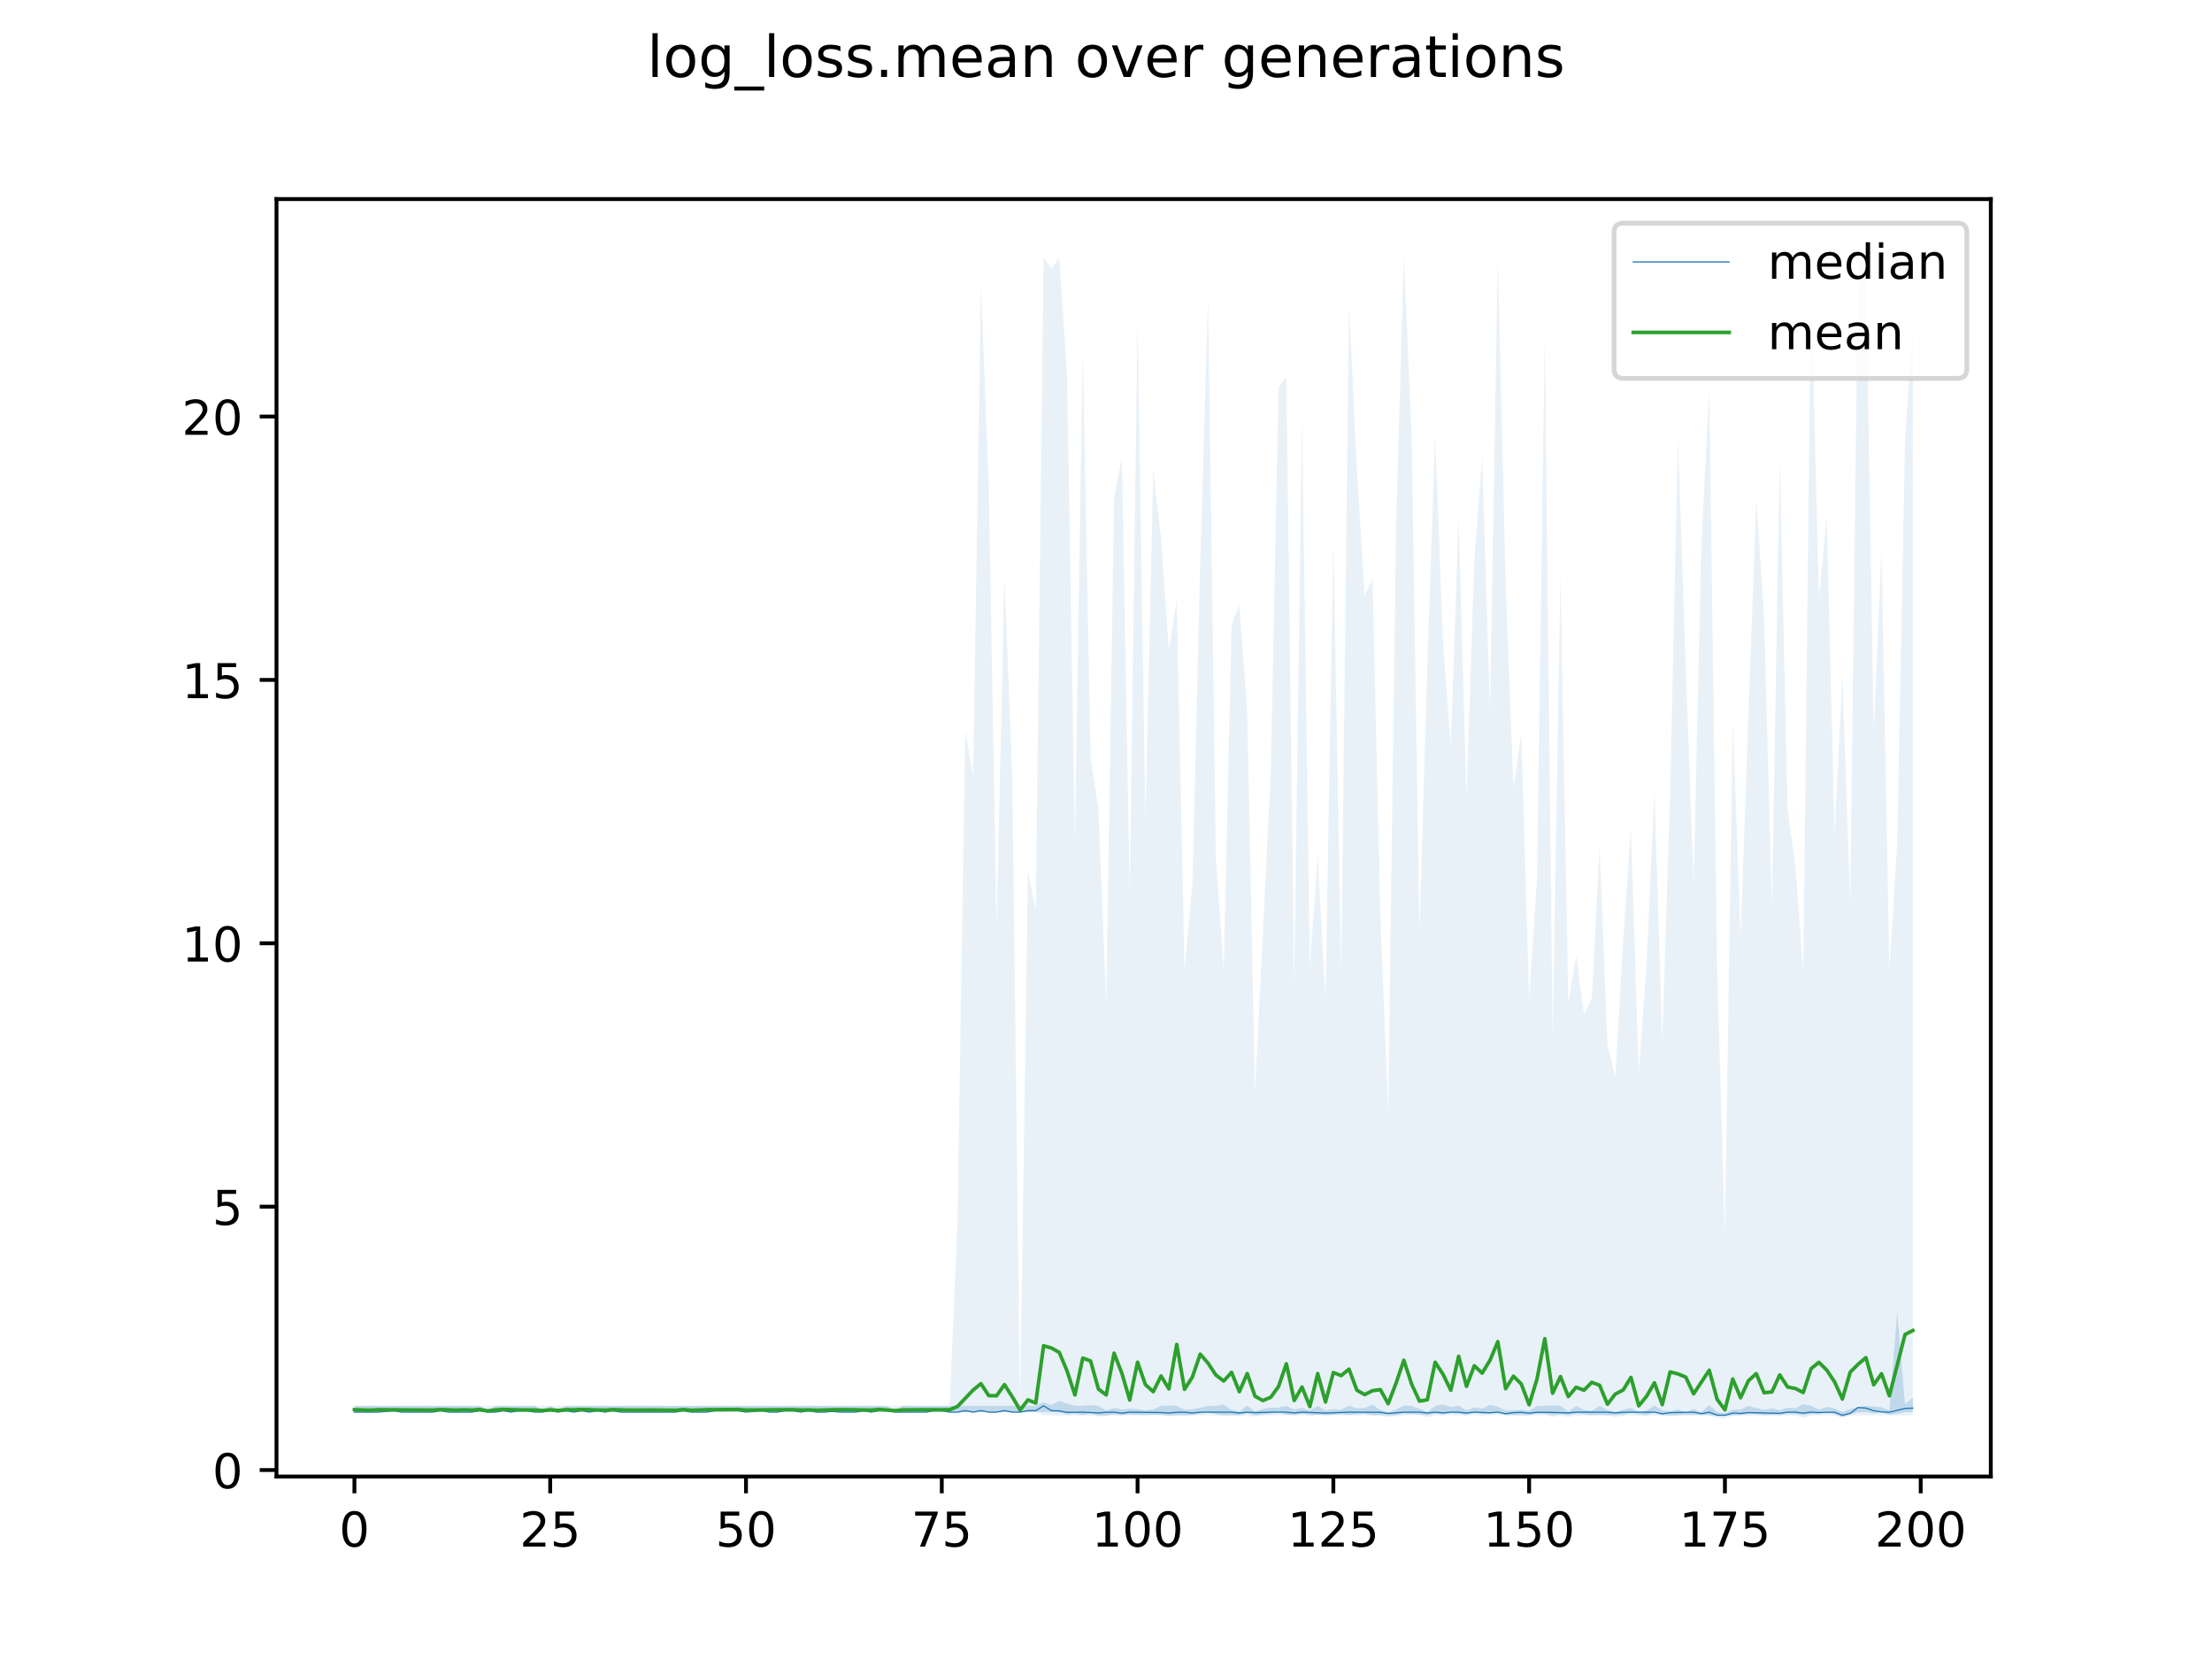 <?xml version="1.0" encoding="utf-8" standalone="no"?>
<!DOCTYPE svg PUBLIC "-//W3C//DTD SVG 1.1//EN"
  "http://www.w3.org/Graphics/SVG/1.1/DTD/svg11.dtd">
<!-- Created with matplotlib (https://matplotlib.org/) -->
<svg height="345.6pt" version="1.1" viewBox="0 0 460.8 345.6" width="460.8pt" xmlns="http://www.w3.org/2000/svg" xmlns:xlink="http://www.w3.org/1999/xlink">
 <defs>
  <style type="text/css">
*{stroke-linecap:butt;stroke-linejoin:round;}
  </style>
 </defs>
 <g id="figure_1">
  <g id="patch_1">
   <path d="M 0 345.6 
L 460.8 345.6 
L 460.8 0 
L 0 0 
z
" style="fill:#ffffff;"/>
  </g>
  <g id="axes_1">
   <g id="patch_2">
    <path d="M 57.6 307.584 
L 414.72 307.584 
L 414.72 41.472 
L 57.6 41.472 
z
" style="fill:#ffffff;"/>
   </g>
   <g id="PolyCollection_1">
    <path clip-path="url(#pac23790193)" d="M 73.833 292.865 
L 73.833 294.176 
L 75.464 294.176 
L 77.096 294.176 
L 78.727 294.176 
L 80.358 294.176 
L 81.99 294.176 
L 83.621 294.176 
L 85.253 294.176 
L 86.884 294.176 
L 88.516 294.176 
L 90.147 294.176 
L 91.778 294.176 
L 93.41 294.176 
L 95.041 294.176 
L 96.673 294.176 
L 98.304 294.176 
L 99.936 294.176 
L 101.567 294.176 
L 103.198 294.176 
L 104.83 294.176 
L 106.461 294.176 
L 108.093 294.176 
L 109.724 294.176 
L 111.356 294.176 
L 112.987 294.176 
L 114.618 294.176 
L 116.25 294.176 
L 117.881 294.176 
L 119.513 294.176 
L 121.144 294.176 
L 122.776 294.176 
L 124.407 294.176 
L 126.038 294.176 
L 127.67 294.176 
L 129.301 294.176 
L 130.933 294.176 
L 132.564 294.176 
L 134.196 294.176 
L 135.827 294.176 
L 137.458 294.176 
L 139.09 294.176 
L 140.721 294.176 
L 142.353 294.176 
L 143.984 294.176 
L 145.616 294.176 
L 147.247 294.176 
L 148.879 294.176 
L 150.51 294.176 
L 152.141 294.176 
L 153.773 294.176 
L 155.404 294.176 
L 157.036 294.176 
L 158.667 294.176 
L 160.299 294.176 
L 161.93 294.176 
L 163.561 294.176 
L 165.193 294.176 
L 166.824 294.176 
L 168.456 294.176 
L 170.087 294.176 
L 171.719 294.176 
L 173.35 294.176 
L 174.981 294.176 
L 176.613 294.176 
L 178.244 294.176 
L 179.876 294.176 
L 181.507 294.176 
L 183.139 294.176 
L 184.77 294.176 
L 186.401 294.176 
L 188.033 294.176 
L 189.664 294.176 
L 191.296 294.176 
L 192.927 294.176 
L 194.559 294.176 
L 196.19 294.176 
L 197.821 294.176 
L 199.453 294.176 
L 201.084 294.176 
L 202.716 294.176 
L 204.347 294.176 
L 205.979 294.176 
L 207.61 294.176 
L 209.241 294.176 
L 210.873 294.176 
L 212.504 294.176 
L 214.136 294.176 
L 215.767 294.176 
L 217.399 294.176 
L 219.03 294.176 
L 220.661 294.219 
L 222.293 294.625 
L 223.924 294.464 
L 225.556 294.813 
L 227.187 294.477 
L 228.819 294.873 
L 230.45 294.847 
L 232.081 294.649 
L 233.713 294.812 
L 235.344 294.639 
L 236.976 294.742 
L 238.607 294.723 
L 240.239 294.703 
L 241.87 294.707 
L 243.501 294.861 
L 245.133 294.824 
L 246.764 294.838 
L 248.396 294.759 
L 250.027 294.479 
L 251.659 294.278 
L 253.29 294.583 
L 254.921 294.832 
L 256.553 294.817 
L 258.184 294.779 
L 259.816 294.428 
L 261.447 294.828 
L 263.079 294.709 
L 264.71 294.504 
L 266.341 294.176 
L 267.973 294.722 
L 269.604 294.791 
L 271.236 294.539 
L 272.867 294.767 
L 274.499 294.718 
L 276.13 294.771 
L 277.761 294.742 
L 279.393 294.606 
L 281.024 294.784 
L 282.656 294.612 
L 284.287 294.521 
L 285.919 294.798 
L 287.55 294.783 
L 289.181 294.825 
L 290.813 294.804 
L 292.444 294.497 
L 294.076 294.552 
L 295.707 294.661 
L 297.339 294.814 
L 298.97 294.485 
L 300.601 294.668 
L 302.233 294.367 
L 303.864 294.501 
L 305.496 294.766 
L 307.127 294.176 
L 308.759 294.611 
L 310.39 294.513 
L 312.021 294.322 
L 313.653 294.753 
L 315.284 294.76 
L 316.916 294.806 
L 318.547 294.773 
L 320.179 294.494 
L 321.81 294.521 
L 323.441 294.82 
L 325.073 294.596 
L 326.704 294.781 
L 328.336 294.476 
L 329.967 294.606 
L 331.599 294.769 
L 333.23 294.704 
L 334.862 294.813 
L 336.493 294.772 
L 338.124 294.775 
L 339.756 294.251 
L 341.387 294.606 
L 343.019 294.801 
L 344.65 294.176 
L 346.282 294.763 
L 347.913 294.827 
L 349.544 294.804 
L 351.176 294.7 
L 352.807 294.732 
L 354.439 294.74 
L 356.07 294.804 
L 357.702 294.981 
L 359.333 294.903 
L 360.964 294.822 
L 362.596 294.796 
L 364.227 294.506 
L 365.859 294.577 
L 367.49 294.8 
L 369.122 294.733 
L 370.753 294.829 
L 372.384 294.482 
L 374.016 294.598 
L 375.647 294.827 
L 377.279 294.537 
L 378.91 294.579 
L 380.542 294.176 
L 382.173 294.594 
L 383.804 295.167 
L 385.436 294.647 
L 387.067 294.176 
L 388.699 294.176 
L 390.33 294.442 
L 391.962 294.176 
L 393.593 294.688 
L 395.224 294.484 
L 396.856 294.176 
L 398.487 294.176 
L 398.487 291.102 
L 398.487 291.102 
L 396.856 292.526 
L 395.224 273.304 
L 393.593 293.826 
L 391.962 293.14 
L 390.33 293.015 
L 388.699 292.865 
L 387.067 293.087 
L 385.436 293.524 
L 383.804 294.142 
L 382.173 293.375 
L 380.542 293.09 
L 378.91 293.612 
L 377.279 292.865 
L 375.647 292.513 
L 374.016 293.378 
L 372.384 293.235 
L 370.753 293.762 
L 369.122 293.383 
L 367.49 293.705 
L 365.859 293.297 
L 364.227 292.865 
L 362.596 293.639 
L 360.964 293.663 
L 359.333 294.384 
L 357.702 294.16 
L 356.07 292.659 
L 354.439 294.173 
L 352.807 293.546 
L 351.176 294.176 
L 349.544 293.64 
L 347.913 293.983 
L 346.282 293.836 
L 344.65 292.795 
L 343.019 293.813 
L 341.387 294.176 
L 339.756 293.298 
L 338.124 293.675 
L 336.493 294.116 
L 334.862 293.748 
L 333.23 292.865 
L 331.599 293.88 
L 329.967 293.691 
L 328.336 292.865 
L 326.704 294.088 
L 325.073 292.865 
L 323.441 292.798 
L 321.81 292.865 
L 320.179 292.865 
L 318.547 293.874 
L 316.916 293.706 
L 315.284 293.756 
L 313.653 293.832 
L 312.021 293.041 
L 310.39 292.642 
L 308.759 293.458 
L 307.127 293.148 
L 305.496 293.821 
L 303.864 292.819 
L 302.233 293.095 
L 300.601 292.604 
L 298.97 292.865 
L 297.339 294.156 
L 295.707 293.454 
L 294.076 292.865 
L 292.444 292.79 
L 290.813 293.652 
L 289.181 294.194 
L 287.55 293.697 
L 285.919 292.622 
L 284.287 293.283 
L 282.656 293.398 
L 281.024 292.818 
L 279.393 293.645 
L 277.761 293.561 
L 276.13 293.79 
L 274.499 292.865 
L 272.867 293.815 
L 271.236 293.304 
L 269.604 293.641 
L 267.973 292.865 
L 266.341 293.212 
L 264.71 293.264 
L 263.079 293.513 
L 261.447 294.048 
L 259.816 292.8 
L 258.184 294.033 
L 256.553 293.669 
L 254.921 292.61 
L 253.29 292.865 
L 251.659 292.865 
L 250.027 293.235 
L 248.396 293.601 
L 246.764 293.676 
L 245.133 292.865 
L 243.501 292.796 
L 241.87 292.865 
L 240.239 293.594 
L 238.607 293.823 
L 236.976 293.555 
L 235.344 293.427 
L 233.713 293.662 
L 232.081 293.299 
L 230.45 293.849 
L 228.819 292.865 
L 227.187 292.693 
L 225.556 292.865 
L 223.924 292.865 
L 222.293 292.385 
L 220.661 291.818 
L 219.03 292.679 
L 217.399 292.147 
L 215.767 292.865 
L 214.136 292.865 
L 212.504 292.865 
L 210.873 292.865 
L 209.241 292.865 
L 207.61 292.865 
L 205.979 292.865 
L 204.347 292.865 
L 202.716 292.865 
L 201.084 292.865 
L 199.453 292.865 
L 197.821 292.865 
L 196.19 292.865 
L 194.559 292.865 
L 192.927 292.865 
L 191.296 292.865 
L 189.664 292.865 
L 188.033 292.865 
L 186.401 293.857 
L 184.77 292.865 
L 183.139 292.865 
L 181.507 292.865 
L 179.876 292.865 
L 178.244 292.865 
L 176.613 292.865 
L 174.981 292.865 
L 173.35 292.865 
L 171.719 292.865 
L 170.087 292.865 
L 168.456 292.865 
L 166.824 292.865 
L 165.193 292.865 
L 163.561 292.865 
L 161.93 292.865 
L 160.299 292.865 
L 158.667 292.865 
L 157.036 292.865 
L 155.404 292.865 
L 153.773 292.865 
L 152.141 292.865 
L 150.51 292.865 
L 148.879 292.865 
L 147.247 292.865 
L 145.616 292.865 
L 143.984 292.865 
L 142.353 292.865 
L 140.721 292.865 
L 139.09 292.865 
L 137.458 292.865 
L 135.827 292.865 
L 134.196 292.865 
L 132.564 292.865 
L 130.933 292.865 
L 129.301 292.865 
L 127.67 292.865 
L 126.038 292.865 
L 124.407 292.865 
L 122.776 292.865 
L 121.144 292.865 
L 119.513 292.865 
L 117.881 292.865 
L 116.25 293.857 
L 114.618 292.865 
L 112.987 293.857 
L 111.356 292.865 
L 109.724 292.865 
L 108.093 292.865 
L 106.461 292.865 
L 104.83 292.865 
L 103.198 292.865 
L 101.567 293.857 
L 99.936 292.865 
L 98.304 292.865 
L 96.673 292.865 
L 95.041 292.865 
L 93.41 292.865 
L 91.778 292.865 
L 90.147 292.865 
L 88.516 292.865 
L 86.884 292.865 
L 85.253 292.865 
L 83.621 292.865 
L 81.99 292.865 
L 80.358 292.865 
L 78.727 292.865 
L 77.096 292.865 
L 75.464 292.865 
L 73.833 292.865 
z
" style="fill:#1f77b4;fill-opacity:0.2;"/>
   </g>
   <g id="PolyCollection_2">
    <path clip-path="url(#pac23790193)" d="M 73.833 292.865 
L 73.833 294.176 
L 75.464 294.176 
L 77.096 294.176 
L 78.727 294.176 
L 80.358 294.176 
L 81.99 294.176 
L 83.621 294.176 
L 85.253 294.176 
L 86.884 294.176 
L 88.516 294.176 
L 90.147 294.176 
L 91.778 294.176 
L 93.41 294.176 
L 95.041 294.176 
L 96.673 294.176 
L 98.304 294.176 
L 99.936 294.176 
L 101.567 294.176 
L 103.198 294.176 
L 104.83 294.176 
L 106.461 294.176 
L 108.093 294.176 
L 109.724 294.176 
L 111.356 294.176 
L 112.987 294.176 
L 114.618 294.176 
L 116.25 294.176 
L 117.881 294.176 
L 119.513 294.176 
L 121.144 294.176 
L 122.776 294.176 
L 124.407 294.176 
L 126.038 294.176 
L 127.67 294.176 
L 129.301 294.176 
L 130.933 294.176 
L 132.564 294.176 
L 134.196 294.176 
L 135.827 294.176 
L 137.458 294.176 
L 139.09 294.176 
L 140.721 294.176 
L 142.353 294.176 
L 143.984 294.176 
L 145.616 294.176 
L 147.247 294.176 
L 148.879 294.176 
L 150.51 294.176 
L 152.141 294.176 
L 153.773 294.176 
L 155.404 294.176 
L 157.036 294.176 
L 158.667 294.176 
L 160.299 294.176 
L 161.93 294.176 
L 163.561 294.176 
L 165.193 294.176 
L 166.824 294.176 
L 168.456 294.176 
L 170.087 294.176 
L 171.719 294.176 
L 173.35 294.176 
L 174.981 294.176 
L 176.613 294.176 
L 178.244 294.176 
L 179.876 294.176 
L 181.507 294.176 
L 183.139 294.176 
L 184.77 294.176 
L 186.401 294.176 
L 188.033 294.176 
L 189.664 294.176 
L 191.296 294.176 
L 192.927 294.176 
L 194.559 294.176 
L 196.19 294.176 
L 197.821 294.176 
L 199.453 294.176 
L 201.084 294.176 
L 202.716 294.176 
L 204.347 294.176 
L 205.979 294.176 
L 207.61 294.176 
L 209.241 294.176 
L 210.873 294.176 
L 212.504 294.176 
L 214.136 294.176 
L 215.767 294.176 
L 217.399 294.822 
L 219.03 294.825 
L 220.661 294.887 
L 222.293 294.889 
L 223.924 294.878 
L 225.556 294.875 
L 227.187 294.863 
L 228.819 295.102 
L 230.45 294.976 
L 232.081 294.869 
L 233.713 294.867 
L 235.344 294.858 
L 236.976 294.854 
L 238.607 294.958 
L 240.239 294.853 
L 241.87 294.848 
L 243.501 295.13 
L 245.133 294.873 
L 246.764 294.872 
L 248.396 294.867 
L 250.027 294.851 
L 251.659 294.839 
L 253.29 294.871 
L 254.921 294.922 
L 256.553 294.857 
L 258.184 295.084 
L 259.816 294.849 
L 261.447 295.137 
L 263.079 294.854 
L 264.71 294.841 
L 266.341 294.827 
L 267.973 294.823 
L 269.604 294.823 
L 271.236 294.813 
L 272.867 294.946 
L 274.499 294.814 
L 276.13 294.911 
L 277.761 294.82 
L 279.393 294.82 
L 281.024 294.858 
L 282.656 294.886 
L 284.287 294.821 
L 285.919 294.978 
L 287.55 294.826 
L 289.181 295.25 
L 290.813 295.024 
L 292.444 294.837 
L 294.076 294.835 
L 295.707 294.829 
L 297.339 295.23 
L 298.97 294.837 
L 300.601 294.903 
L 302.233 294.825 
L 303.864 294.821 
L 305.496 294.93 
L 307.127 294.83 
L 308.759 294.875 
L 310.39 294.806 
L 312.021 294.794 
L 313.653 294.91 
L 315.284 294.899 
L 316.916 294.86 
L 318.547 294.991 
L 320.179 294.842 
L 321.81 294.836 
L 323.441 295.171 
L 325.073 294.909 
L 326.704 295.162 
L 328.336 294.912 
L 329.967 294.91 
L 331.599 295.001 
L 333.23 294.905 
L 334.862 294.905 
L 336.493 295.185 
L 338.124 294.912 
L 339.756 294.9 
L 341.387 294.893 
L 343.019 294.951 
L 344.65 294.879 
L 346.282 294.933 
L 347.913 295.012 
L 349.544 294.915 
L 351.176 294.905 
L 352.807 294.898 
L 354.439 294.891 
L 356.07 294.888 
L 357.702 295.374 
L 359.333 295.488 
L 360.964 294.924 
L 362.596 294.92 
L 364.227 294.913 
L 365.859 294.902 
L 367.49 294.901 
L 369.122 294.896 
L 370.753 294.901 
L 372.384 294.909 
L 374.016 294.912 
L 375.647 295.362 
L 377.279 294.88 
L 378.91 294.877 
L 380.542 294.864 
L 382.173 294.857 
L 383.804 295.335 
L 385.436 294.864 
L 387.067 294.852 
L 388.699 294.845 
L 390.33 294.844 
L 391.962 294.859 
L 393.593 294.89 
L 395.224 294.853 
L 396.856 294.854 
L 398.487 294.817 
L 398.487 67.233 
L 398.487 67.233 
L 396.856 91.49 
L 395.224 175.533 
L 393.593 202.14 
L 391.962 114.314 
L 390.33 152.249 
L 388.699 56.019 
L 387.067 53.573 
L 385.436 188.314 
L 383.804 140.881 
L 382.173 173.446 
L 380.542 107.754 
L 378.91 124.574 
L 377.279 58.223 
L 375.647 202.629 
L 374.016 180.34 
L 372.384 168.652 
L 370.753 95.115 
L 369.122 188.551 
L 367.49 128.433 
L 365.859 103.924 
L 364.227 148.77 
L 362.596 195.101 
L 360.964 149.858 
L 359.333 257.207 
L 357.702 201.049 
L 356.07 80.974 
L 354.439 112.917 
L 352.807 183.827 
L 351.176 138.816 
L 349.544 90.982 
L 347.913 165.076 
L 346.282 216.993 
L 344.65 164.874 
L 343.019 200.506 
L 341.387 223.645 
L 339.756 172.535 
L 338.124 196.09 
L 336.493 224.345 
L 334.862 217.508 
L 333.23 176.18 
L 331.599 207.908 
L 329.967 211.306 
L 328.336 198.891 
L 326.704 209.088 
L 325.073 119.58 
L 323.441 215.547 
L 321.81 69.547 
L 320.179 183.039 
L 318.547 207.951 
L 316.916 152.606 
L 315.284 164.24 
L 313.653 121.438 
L 312.021 53.573 
L 310.39 148.238 
L 308.759 94.929 
L 307.127 116.686 
L 305.496 166.097 
L 303.864 107.719 
L 302.233 155.539 
L 300.601 133.906 
L 298.97 90.625 
L 297.339 138.329 
L 295.707 194.133 
L 294.076 90.879 
L 292.444 53.573 
L 290.813 110.054 
L 289.181 231.381 
L 287.55 190.481 
L 285.919 120.509 
L 284.287 124.053 
L 282.656 97.555 
L 281.024 63.456 
L 279.393 202.872 
L 277.761 112.409 
L 276.13 208.317 
L 274.499 178.227 
L 272.867 201.401 
L 271.236 86.772 
L 269.604 205.037 
L 267.973 78.537 
L 266.341 80.737 
L 264.71 161.374 
L 263.079 194.414 
L 261.447 227.449 
L 259.816 148.208 
L 258.184 126.029 
L 256.553 130.228 
L 254.921 201.981 
L 253.29 178.679 
L 251.659 61.832 
L 250.027 116.999 
L 248.396 183.965 
L 246.764 202.138 
L 245.133 124.928 
L 243.501 135.599 
L 241.87 112.131 
L 240.239 97.91 
L 238.607 170.674 
L 236.976 66.412 
L 235.344 186.186 
L 233.713 95.345 
L 232.081 103.698 
L 230.45 209.078 
L 228.819 168.523 
L 227.187 157.856 
L 225.556 72.707 
L 223.924 175.275 
L 222.293 78.242 
L 220.661 53.568 
L 219.03 55.96 
L 217.399 53.572 
L 215.767 189.701 
L 214.136 181.418 
L 212.504 292.865 
L 210.873 161.619 
L 209.241 120.194 
L 207.61 192.896 
L 205.979 101.521 
L 204.347 58.956 
L 202.716 161.649 
L 201.084 152.185 
L 199.453 254.713 
L 197.821 292.865 
L 196.19 292.865 
L 194.559 292.865 
L 192.927 292.865 
L 191.296 292.865 
L 189.664 292.865 
L 188.033 292.865 
L 186.401 292.865 
L 184.77 292.865 
L 183.139 292.865 
L 181.507 292.865 
L 179.876 292.865 
L 178.244 292.865 
L 176.613 292.865 
L 174.981 292.865 
L 173.35 292.865 
L 171.719 292.865 
L 170.087 292.865 
L 168.456 292.865 
L 166.824 292.865 
L 165.193 292.865 
L 163.561 292.865 
L 161.93 292.865 
L 160.299 292.865 
L 158.667 292.865 
L 157.036 292.865 
L 155.404 292.865 
L 153.773 292.865 
L 152.141 292.865 
L 150.51 292.865 
L 148.879 292.865 
L 147.247 292.865 
L 145.616 292.865 
L 143.984 292.865 
L 142.353 292.865 
L 140.721 292.865 
L 139.09 292.865 
L 137.458 292.865 
L 135.827 292.865 
L 134.196 292.865 
L 132.564 292.865 
L 130.933 292.865 
L 129.301 292.865 
L 127.67 292.865 
L 126.038 292.865 
L 124.407 292.865 
L 122.776 292.865 
L 121.144 292.865 
L 119.513 292.865 
L 117.881 292.865 
L 116.25 292.865 
L 114.618 292.865 
L 112.987 292.865 
L 111.356 292.865 
L 109.724 292.865 
L 108.093 292.865 
L 106.461 292.865 
L 104.83 292.865 
L 103.198 292.865 
L 101.567 292.865 
L 99.936 292.865 
L 98.304 292.865 
L 96.673 292.865 
L 95.041 292.865 
L 93.41 292.865 
L 91.778 292.865 
L 90.147 292.865 
L 88.516 292.865 
L 86.884 292.865 
L 85.253 292.865 
L 83.621 292.865 
L 81.99 292.865 
L 80.358 292.865 
L 78.727 292.865 
L 77.096 292.865 
L 75.464 292.865 
L 73.833 292.865 
z
" style="fill:#1f77b4;fill-opacity:0.1;"/>
   </g>
   <g id="matplotlib.axis_1">
    <g id="xtick_1">
     <g id="line2d_1">
      <defs>
       <path d="M 0 0 
L 0 3.5 
" id="mc5afa4b9b1" style="stroke:#000000;stroke-width:0.8;"/>
      </defs>
      <g>
       <use style="stroke:#000000;stroke-width:0.8;" x="73.833" xlink:href="#mc5afa4b9b1" y="307.584"/>
      </g>
     </g>
     <g id="text_1">
      <!-- 0 -->
      <defs>
       <path d="M 31.781 66.406 
Q 24.172 66.406 20.328 58.906 
Q 16.5 51.422 16.5 36.375 
Q 16.5 21.391 20.328 13.891 
Q 24.172 6.391 31.781 6.391 
Q 39.453 6.391 43.281 13.891 
Q 47.125 21.391 47.125 36.375 
Q 47.125 51.422 43.281 58.906 
Q 39.453 66.406 31.781 66.406 
z
M 31.781 74.219 
Q 44.047 74.219 50.516 64.516 
Q 56.984 54.828 56.984 36.375 
Q 56.984 17.969 50.516 8.266 
Q 44.047 -1.422 31.781 -1.422 
Q 19.531 -1.422 13.062 8.266 
Q 6.594 17.969 6.594 36.375 
Q 6.594 54.828 13.062 64.516 
Q 19.531 74.219 31.781 74.219 
z
" id="DejaVuSans-48"/>
      </defs>
      <g transform="translate(70.651 322.182)scale(0.1 -0.1)">
       <use xlink:href="#DejaVuSans-48"/>
      </g>
     </g>
    </g>
    <g id="xtick_2">
     <g id="line2d_2">
      <g>
       <use style="stroke:#000000;stroke-width:0.8;" x="114.618" xlink:href="#mc5afa4b9b1" y="307.584"/>
      </g>
     </g>
     <g id="text_2">
      <!-- 25 -->
      <defs>
       <path d="M 19.188 8.297 
L 53.609 8.297 
L 53.609 0 
L 7.328 0 
L 7.328 8.297 
Q 12.938 14.109 22.625 23.891 
Q 32.328 33.688 34.812 36.531 
Q 39.547 41.844 41.422 45.531 
Q 43.312 49.219 43.312 52.781 
Q 43.312 58.594 39.234 62.25 
Q 35.156 65.922 28.609 65.922 
Q 23.969 65.922 18.812 64.312 
Q 13.672 62.703 7.812 59.422 
L 7.812 69.391 
Q 13.766 71.781 18.938 73 
Q 24.125 74.219 28.422 74.219 
Q 39.75 74.219 46.484 68.547 
Q 53.219 62.891 53.219 53.422 
Q 53.219 48.922 51.531 44.891 
Q 49.859 40.875 45.406 35.406 
Q 44.188 33.984 37.641 27.219 
Q 31.109 20.453 19.188 8.297 
z
" id="DejaVuSans-50"/>
       <path d="M 10.797 72.906 
L 49.516 72.906 
L 49.516 64.594 
L 19.828 64.594 
L 19.828 46.734 
Q 21.969 47.469 24.109 47.828 
Q 26.266 48.188 28.422 48.188 
Q 40.625 48.188 47.75 41.5 
Q 54.891 34.812 54.891 23.391 
Q 54.891 11.625 47.562 5.094 
Q 40.234 -1.422 26.906 -1.422 
Q 22.312 -1.422 17.547 -0.641 
Q 12.797 0.141 7.719 1.703 
L 7.719 11.625 
Q 12.109 9.234 16.797 8.062 
Q 21.484 6.891 26.703 6.891 
Q 35.156 6.891 40.078 11.328 
Q 45.016 15.766 45.016 23.391 
Q 45.016 31 40.078 35.438 
Q 35.156 39.891 26.703 39.891 
Q 22.75 39.891 18.812 39.016 
Q 14.891 38.141 10.797 36.281 
z
" id="DejaVuSans-53"/>
      </defs>
      <g transform="translate(108.256 322.182)scale(0.1 -0.1)">
       <use xlink:href="#DejaVuSans-50"/>
       <use x="63.623" xlink:href="#DejaVuSans-53"/>
      </g>
     </g>
    </g>
    <g id="xtick_3">
     <g id="line2d_3">
      <g>
       <use style="stroke:#000000;stroke-width:0.8;" x="155.404" xlink:href="#mc5afa4b9b1" y="307.584"/>
      </g>
     </g>
     <g id="text_3">
      <!-- 50 -->
      <g transform="translate(149.042 322.182)scale(0.1 -0.1)">
       <use xlink:href="#DejaVuSans-53"/>
       <use x="63.623" xlink:href="#DejaVuSans-48"/>
      </g>
     </g>
    </g>
    <g id="xtick_4">
     <g id="line2d_4">
      <g>
       <use style="stroke:#000000;stroke-width:0.8;" x="196.19" xlink:href="#mc5afa4b9b1" y="307.584"/>
      </g>
     </g>
     <g id="text_4">
      <!-- 75 -->
      <defs>
       <path d="M 8.203 72.906 
L 55.078 72.906 
L 55.078 68.703 
L 28.609 0 
L 18.312 0 
L 43.219 64.594 
L 8.203 64.594 
z
" id="DejaVuSans-55"/>
      </defs>
      <g transform="translate(189.827 322.182)scale(0.1 -0.1)">
       <use xlink:href="#DejaVuSans-55"/>
       <use x="63.623" xlink:href="#DejaVuSans-53"/>
      </g>
     </g>
    </g>
    <g id="xtick_5">
     <g id="line2d_5">
      <g>
       <use style="stroke:#000000;stroke-width:0.8;" x="236.976" xlink:href="#mc5afa4b9b1" y="307.584"/>
      </g>
     </g>
     <g id="text_5">
      <!-- 100 -->
      <defs>
       <path d="M 12.406 8.297 
L 28.516 8.297 
L 28.516 63.922 
L 10.984 60.406 
L 10.984 69.391 
L 28.422 72.906 
L 38.281 72.906 
L 38.281 8.297 
L 54.391 8.297 
L 54.391 0 
L 12.406 0 
z
" id="DejaVuSans-49"/>
      </defs>
      <g transform="translate(227.432 322.182)scale(0.1 -0.1)">
       <use xlink:href="#DejaVuSans-49"/>
       <use x="63.623" xlink:href="#DejaVuSans-48"/>
       <use x="127.246" xlink:href="#DejaVuSans-48"/>
      </g>
     </g>
    </g>
    <g id="xtick_6">
     <g id="line2d_6">
      <g>
       <use style="stroke:#000000;stroke-width:0.8;" x="277.761" xlink:href="#mc5afa4b9b1" y="307.584"/>
      </g>
     </g>
     <g id="text_6">
      <!-- 125 -->
      <g transform="translate(268.218 322.182)scale(0.1 -0.1)">
       <use xlink:href="#DejaVuSans-49"/>
       <use x="63.623" xlink:href="#DejaVuSans-50"/>
       <use x="127.246" xlink:href="#DejaVuSans-53"/>
      </g>
     </g>
    </g>
    <g id="xtick_7">
     <g id="line2d_7">
      <g>
       <use style="stroke:#000000;stroke-width:0.8;" x="318.547" xlink:href="#mc5afa4b9b1" y="307.584"/>
      </g>
     </g>
     <g id="text_7">
      <!-- 150 -->
      <g transform="translate(309.003 322.182)scale(0.1 -0.1)">
       <use xlink:href="#DejaVuSans-49"/>
       <use x="63.623" xlink:href="#DejaVuSans-53"/>
       <use x="127.246" xlink:href="#DejaVuSans-48"/>
      </g>
     </g>
    </g>
    <g id="xtick_8">
     <g id="line2d_8">
      <g>
       <use style="stroke:#000000;stroke-width:0.8;" x="359.333" xlink:href="#mc5afa4b9b1" y="307.584"/>
      </g>
     </g>
     <g id="text_8">
      <!-- 175 -->
      <g transform="translate(349.789 322.182)scale(0.1 -0.1)">
       <use xlink:href="#DejaVuSans-49"/>
       <use x="63.623" xlink:href="#DejaVuSans-55"/>
       <use x="127.246" xlink:href="#DejaVuSans-53"/>
      </g>
     </g>
    </g>
    <g id="xtick_9">
     <g id="line2d_9">
      <g>
       <use style="stroke:#000000;stroke-width:0.8;" x="400.119" xlink:href="#mc5afa4b9b1" y="307.584"/>
      </g>
     </g>
     <g id="text_9">
      <!-- 200 -->
      <g transform="translate(390.575 322.182)scale(0.1 -0.1)">
       <use xlink:href="#DejaVuSans-50"/>
       <use x="63.623" xlink:href="#DejaVuSans-48"/>
       <use x="127.246" xlink:href="#DejaVuSans-48"/>
      </g>
     </g>
    </g>
   </g>
   <g id="matplotlib.axis_2">
    <g id="ytick_1">
     <g id="line2d_10">
      <defs>
       <path d="M 0 0 
L -3.5 0 
" id="m8fb735cf00" style="stroke:#000000;stroke-width:0.8;"/>
      </defs>
      <g>
       <use style="stroke:#000000;stroke-width:0.8;" x="57.6" xlink:href="#m8fb735cf00" y="306.231"/>
      </g>
     </g>
     <g id="text_10">
      <!-- 0 -->
      <g transform="translate(44.237 310.03)scale(0.1 -0.1)">
       <use xlink:href="#DejaVuSans-48"/>
      </g>
     </g>
    </g>
    <g id="ytick_2">
     <g id="line2d_11">
      <g>
       <use style="stroke:#000000;stroke-width:0.8;" x="57.6" xlink:href="#m8fb735cf00" y="251.367"/>
      </g>
     </g>
     <g id="text_11">
      <!-- 5 -->
      <g transform="translate(44.237 255.166)scale(0.1 -0.1)">
       <use xlink:href="#DejaVuSans-53"/>
      </g>
     </g>
    </g>
    <g id="ytick_3">
     <g id="line2d_12">
      <g>
       <use style="stroke:#000000;stroke-width:0.8;" x="57.6" xlink:href="#m8fb735cf00" y="196.503"/>
      </g>
     </g>
     <g id="text_12">
      <!-- 10 -->
      <g transform="translate(37.875 200.302)scale(0.1 -0.1)">
       <use xlink:href="#DejaVuSans-49"/>
       <use x="63.623" xlink:href="#DejaVuSans-48"/>
      </g>
     </g>
    </g>
    <g id="ytick_4">
     <g id="line2d_13">
      <g>
       <use style="stroke:#000000;stroke-width:0.8;" x="57.6" xlink:href="#m8fb735cf00" y="141.639"/>
      </g>
     </g>
     <g id="text_13">
      <!-- 15 -->
      <g transform="translate(37.875 145.438)scale(0.1 -0.1)">
       <use xlink:href="#DejaVuSans-49"/>
       <use x="63.623" xlink:href="#DejaVuSans-53"/>
      </g>
     </g>
    </g>
    <g id="ytick_5">
     <g id="line2d_14">
      <g>
       <use style="stroke:#000000;stroke-width:0.8;" x="57.6" xlink:href="#m8fb735cf00" y="86.775"/>
      </g>
     </g>
     <g id="text_14">
      <!-- 20 -->
      <g transform="translate(37.875 90.574)scale(0.1 -0.1)">
       <use xlink:href="#DejaVuSans-50"/>
       <use x="63.623" xlink:href="#DejaVuSans-48"/>
      </g>
     </g>
    </g>
   </g>
   <g id="line2d_15">
    <path clip-path="url(#pac23790193)" d="M 73.833 294.176 
L 78.727 294.176 
L 81.99 293.857 
L 83.621 294.176 
L 90.147 294.176 
L 91.778 293.857 
L 93.41 294.176 
L 98.304 294.176 
L 99.936 293.857 
L 101.567 294.176 
L 103.198 294.176 
L 104.83 293.857 
L 106.461 294.176 
L 108.093 293.857 
L 109.724 293.857 
L 111.356 294.176 
L 112.987 294.176 
L 114.618 293.857 
L 116.25 294.176 
L 117.881 293.857 
L 119.513 294.176 
L 121.144 293.857 
L 122.776 294.176 
L 124.407 293.857 
L 126.038 294.176 
L 127.67 293.857 
L 129.301 294.176 
L 140.721 294.176 
L 142.353 293.857 
L 143.984 294.176 
L 147.247 294.176 
L 148.879 293.857 
L 153.773 293.857 
L 155.404 294.176 
L 158.667 293.857 
L 160.299 294.176 
L 161.93 294.176 
L 163.561 293.857 
L 165.193 293.857 
L 166.824 294.176 
L 168.456 293.857 
L 170.087 294.176 
L 171.719 294.176 
L 173.35 294.016 
L 174.981 294.176 
L 178.244 294.176 
L 179.876 293.857 
L 181.507 294.176 
L 183.139 293.857 
L 184.77 293.857 
L 186.401 294.176 
L 192.927 294.176 
L 194.559 293.857 
L 196.19 293.857 
L 197.821 294.176 
L 199.453 294.176 
L 201.084 293.857 
L 202.716 294.176 
L 204.347 293.857 
L 205.979 294.176 
L 207.61 294.176 
L 209.241 293.857 
L 210.873 294.176 
L 212.504 294.176 
L 214.136 293.857 
L 215.767 293.857 
L 217.399 292.865 
L 219.03 293.857 
L 220.661 293.923 
L 222.293 294.218 
L 225.556 294.178 
L 228.819 294.337 
L 230.45 294.205 
L 232.081 294.186 
L 233.713 294.391 
L 235.344 294.176 
L 241.87 294.262 
L 243.501 294.354 
L 245.133 294.205 
L 246.764 294.205 
L 248.396 294.352 
L 250.027 294.178 
L 256.553 294.178 
L 258.184 294.359 
L 259.816 294.176 
L 261.447 294.283 
L 264.71 294.176 
L 267.973 294.176 
L 269.604 294.337 
L 271.236 294.176 
L 276.13 294.37 
L 281.024 294.176 
L 287.55 294.206 
L 289.181 294.453 
L 292.444 294.176 
L 295.707 294.176 
L 297.339 294.35 
L 298.97 294.176 
L 300.601 294.325 
L 302.233 294.176 
L 303.864 294.176 
L 305.496 294.356 
L 307.127 294.176 
L 310.39 294.3 
L 312.021 294.176 
L 313.653 294.505 
L 315.284 294.273 
L 316.916 294.222 
L 318.547 294.388 
L 320.179 294.202 
L 323.441 294.233 
L 326.704 294.333 
L 328.336 294.176 
L 334.862 294.189 
L 336.493 294.336 
L 338.124 294.198 
L 344.65 294.176 
L 346.282 294.523 
L 347.913 294.279 
L 352.807 294.182 
L 354.439 294.491 
L 356.07 294.19 
L 357.702 294.801 
L 359.333 294.824 
L 360.964 294.371 
L 362.596 294.45 
L 364.227 294.272 
L 369.122 294.385 
L 370.753 294.407 
L 372.384 294.176 
L 374.016 294.176 
L 375.647 294.38 
L 377.279 294.176 
L 378.91 294.254 
L 382.173 294.183 
L 383.804 294.824 
L 385.436 294.418 
L 387.067 293.213 
L 388.699 293.33 
L 390.33 293.878 
L 391.962 294.129 
L 393.593 294.194 
L 396.856 293.402 
L 398.487 293.333 
L 398.487 293.333 
" style="fill:none;stroke:#1f77b4;stroke-linecap:square;stroke-width:0.25;"/>
   </g>
   <g id="line2d_16">
    <path clip-path="url(#pac23790193)" d="M 73.833 293.666 
L 77.096 293.771 
L 78.727 293.669 
L 90.147 293.745 
L 91.778 293.633 
L 95.041 293.754 
L 96.673 293.682 
L 98.304 293.751 
L 99.936 293.616 
L 101.567 293.922 
L 103.198 293.705 
L 104.83 293.604 
L 108.093 293.709 
L 111.356 293.728 
L 112.987 293.836 
L 114.618 293.693 
L 116.25 293.823 
L 117.881 293.666 
L 119.513 293.695 
L 121.144 293.614 
L 126.038 293.764 
L 127.67 293.646 
L 130.933 293.755 
L 135.827 293.728 
L 140.721 293.781 
L 142.353 293.643 
L 143.984 293.784 
L 147.247 293.662 
L 153.773 293.613 
L 155.404 293.738 
L 165.193 293.656 
L 166.824 293.741 
L 168.456 293.696 
L 170.087 293.784 
L 173.35 293.679 
L 176.613 293.666 
L 181.507 293.754 
L 183.139 293.6 
L 186.401 293.863 
L 188.033 293.709 
L 192.927 293.672 
L 197.821 293.682 
L 199.453 293 
L 202.716 289.573 
L 204.347 288.248 
L 205.979 290.74 
L 207.61 290.762 
L 209.241 288.44 
L 210.873 290.969 
L 212.504 293.738 
L 214.136 291.62 
L 215.767 292.277 
L 217.399 280.341 
L 219.03 280.814 
L 220.661 281.729 
L 222.293 285.61 
L 223.924 290.599 
L 225.556 282.918 
L 227.187 283.509 
L 228.819 289.352 
L 230.45 290.605 
L 232.081 281.886 
L 233.713 286.107 
L 235.344 291.651 
L 236.976 283.77 
L 238.607 288.437 
L 240.239 289.914 
L 241.87 286.649 
L 243.501 289.337 
L 245.133 280.065 
L 246.764 289.423 
L 248.396 286.866 
L 250.027 282.088 
L 251.659 283.972 
L 253.29 286.447 
L 254.921 287.691 
L 256.553 285.887 
L 258.184 289.912 
L 259.816 286.132 
L 261.447 290.855 
L 263.079 291.76 
L 264.71 291.084 
L 266.341 288.839 
L 267.973 284.1 
L 269.604 291.749 
L 271.236 288.938 
L 272.867 293.02 
L 274.499 286.138 
L 276.13 292.056 
L 277.761 285.924 
L 279.393 286.563 
L 281.024 285.214 
L 282.656 289.595 
L 284.287 290.523 
L 285.919 289.701 
L 287.55 289.479 
L 289.181 292.415 
L 290.813 288.173 
L 292.444 283.367 
L 294.076 288.362 
L 295.707 291.877 
L 297.339 291.597 
L 298.97 283.774 
L 300.601 286.279 
L 302.233 289.609 
L 303.864 282.547 
L 305.496 288.805 
L 307.127 284.512 
L 308.759 286.044 
L 310.39 283.378 
L 312.021 279.486 
L 313.653 289.294 
L 315.284 286.68 
L 316.916 288.324 
L 318.547 292.639 
L 320.179 287.307 
L 321.81 278.863 
L 323.441 290.235 
L 325.073 286.767 
L 326.704 290.939 
L 328.336 288.987 
L 329.967 289.602 
L 331.599 287.962 
L 333.23 288.578 
L 334.862 292.531 
L 336.493 290.409 
L 338.124 289.568 
L 339.756 286.937 
L 341.387 292.857 
L 343.019 290.853 
L 344.65 288.063 
L 346.282 292.607 
L 347.913 285.798 
L 349.544 286.212 
L 351.176 286.875 
L 352.807 290.362 
L 356.07 285.442 
L 357.702 291.494 
L 359.333 293.704 
L 360.964 287.27 
L 362.596 291.171 
L 364.227 287.638 
L 365.859 286.148 
L 367.49 290.131 
L 369.122 289.964 
L 370.753 286.423 
L 372.384 288.932 
L 374.016 289.252 
L 375.647 290.089 
L 377.279 285.115 
L 378.91 283.797 
L 380.542 285.405 
L 382.173 287.863 
L 383.804 291.439 
L 385.436 285.841 
L 387.067 284.214 
L 388.699 282.821 
L 390.33 288.479 
L 391.962 286.166 
L 393.593 290.771 
L 396.856 278.001 
L 398.487 277.167 
L 398.487 277.167 
" style="fill:none;stroke:#2ca02c;stroke-linecap:square;stroke-width:0.75;"/>
   </g>
   <g id="patch_3">
    <path d="M 57.6 307.584 
L 57.6 41.472 
" style="fill:none;stroke:#000000;stroke-linecap:square;stroke-linejoin:miter;stroke-width:0.8;"/>
   </g>
   <g id="patch_4">
    <path d="M 414.72 307.584 
L 414.72 41.472 
" style="fill:none;stroke:#000000;stroke-linecap:square;stroke-linejoin:miter;stroke-width:0.8;"/>
   </g>
   <g id="patch_5">
    <path d="M 57.6 307.584 
L 414.72 307.584 
" style="fill:none;stroke:#000000;stroke-linecap:square;stroke-linejoin:miter;stroke-width:0.8;"/>
   </g>
   <g id="patch_6">
    <path d="M 57.6 41.472 
L 414.72 41.472 
" style="fill:none;stroke:#000000;stroke-linecap:square;stroke-linejoin:miter;stroke-width:0.8;"/>
   </g>
   <g id="legend_1">
    <g id="patch_7">
     <path d="M 338.234 78.828 
L 407.72 78.828 
Q 409.72 78.828 409.72 76.828 
L 409.72 48.472 
Q 409.72 46.472 407.72 46.472 
L 338.234 46.472 
Q 336.234 46.472 336.234 48.472 
L 336.234 76.828 
Q 336.234 78.828 338.234 78.828 
z
" style="fill:#ffffff;opacity:0.8;stroke:#cccccc;stroke-linejoin:miter;"/>
    </g>
    <g id="line2d_17">
     <path d="M 340.234 54.57 
L 360.234 54.57 
" style="fill:none;stroke:#1f77b4;stroke-linecap:square;stroke-width:0.25;"/>
    </g>
    <g id="line2d_18"/>
    <g id="text_15">
     <!-- median -->
     <defs>
      <path d="M 52 44.188 
Q 55.375 50.25 60.062 53.125 
Q 64.75 56 71.094 56 
Q 79.641 56 84.281 50.016 
Q 88.922 44.047 88.922 33.016 
L 88.922 0 
L 79.891 0 
L 79.891 32.719 
Q 79.891 40.578 77.094 44.375 
Q 74.312 48.188 68.609 48.188 
Q 61.625 48.188 57.562 43.547 
Q 53.516 38.922 53.516 30.906 
L 53.516 0 
L 44.484 0 
L 44.484 32.719 
Q 44.484 40.625 41.703 44.406 
Q 38.922 48.188 33.109 48.188 
Q 26.219 48.188 22.156 43.531 
Q 18.109 38.875 18.109 30.906 
L 18.109 0 
L 9.078 0 
L 9.078 54.688 
L 18.109 54.688 
L 18.109 46.188 
Q 21.188 51.219 25.484 53.609 
Q 29.781 56 35.688 56 
Q 41.656 56 45.828 52.969 
Q 50 49.953 52 44.188 
z
" id="DejaVuSans-109"/>
      <path d="M 56.203 29.594 
L 56.203 25.203 
L 14.891 25.203 
Q 15.484 15.922 20.484 11.062 
Q 25.484 6.203 34.422 6.203 
Q 39.594 6.203 44.453 7.469 
Q 49.312 8.734 54.109 11.281 
L 54.109 2.781 
Q 49.266 0.734 44.188 -0.344 
Q 39.109 -1.422 33.891 -1.422 
Q 20.797 -1.422 13.156 6.188 
Q 5.516 13.812 5.516 26.812 
Q 5.516 40.234 12.766 48.109 
Q 20.016 56 32.328 56 
Q 43.359 56 49.781 48.891 
Q 56.203 41.797 56.203 29.594 
z
M 47.219 32.234 
Q 47.125 39.594 43.094 43.984 
Q 39.062 48.391 32.422 48.391 
Q 24.906 48.391 20.391 44.141 
Q 15.875 39.891 15.188 32.172 
z
" id="DejaVuSans-101"/>
      <path d="M 45.406 46.391 
L 45.406 75.984 
L 54.391 75.984 
L 54.391 0 
L 45.406 0 
L 45.406 8.203 
Q 42.578 3.328 38.25 0.953 
Q 33.938 -1.422 27.875 -1.422 
Q 17.969 -1.422 11.734 6.484 
Q 5.516 14.406 5.516 27.297 
Q 5.516 40.188 11.734 48.094 
Q 17.969 56 27.875 56 
Q 33.938 56 38.25 53.625 
Q 42.578 51.266 45.406 46.391 
z
M 14.797 27.297 
Q 14.797 17.391 18.875 11.75 
Q 22.953 6.109 30.078 6.109 
Q 37.203 6.109 41.297 11.75 
Q 45.406 17.391 45.406 27.297 
Q 45.406 37.203 41.297 42.844 
Q 37.203 48.484 30.078 48.484 
Q 22.953 48.484 18.875 42.844 
Q 14.797 37.203 14.797 27.297 
z
" id="DejaVuSans-100"/>
      <path d="M 9.422 54.688 
L 18.406 54.688 
L 18.406 0 
L 9.422 0 
z
M 9.422 75.984 
L 18.406 75.984 
L 18.406 64.594 
L 9.422 64.594 
z
" id="DejaVuSans-105"/>
      <path d="M 34.281 27.484 
Q 23.391 27.484 19.188 25 
Q 14.984 22.516 14.984 16.5 
Q 14.984 11.719 18.141 8.906 
Q 21.297 6.109 26.703 6.109 
Q 34.188 6.109 38.703 11.406 
Q 43.219 16.703 43.219 25.484 
L 43.219 27.484 
z
M 52.203 31.203 
L 52.203 0 
L 43.219 0 
L 43.219 8.297 
Q 40.141 3.328 35.547 0.953 
Q 30.953 -1.422 24.312 -1.422 
Q 15.922 -1.422 10.953 3.297 
Q 6 8.016 6 15.922 
Q 6 25.141 12.172 29.828 
Q 18.359 34.516 30.609 34.516 
L 43.219 34.516 
L 43.219 35.406 
Q 43.219 41.609 39.141 45 
Q 35.062 48.391 27.688 48.391 
Q 23 48.391 18.547 47.266 
Q 14.109 46.141 10.016 43.891 
L 10.016 52.203 
Q 14.938 54.109 19.578 55.047 
Q 24.219 56 28.609 56 
Q 40.484 56 46.344 49.844 
Q 52.203 43.703 52.203 31.203 
z
" id="DejaVuSans-97"/>
      <path d="M 54.891 33.016 
L 54.891 0 
L 45.906 0 
L 45.906 32.719 
Q 45.906 40.484 42.875 44.328 
Q 39.844 48.188 33.797 48.188 
Q 26.516 48.188 22.312 43.547 
Q 18.109 38.922 18.109 30.906 
L 18.109 0 
L 9.078 0 
L 9.078 54.688 
L 18.109 54.688 
L 18.109 46.188 
Q 21.344 51.125 25.703 53.562 
Q 30.078 56 35.797 56 
Q 45.219 56 50.047 50.172 
Q 54.891 44.344 54.891 33.016 
z
" id="DejaVuSans-110"/>
     </defs>
     <g transform="translate(368.234 58.07)scale(0.1 -0.1)">
      <use xlink:href="#DejaVuSans-109"/>
      <use x="97.412" xlink:href="#DejaVuSans-101"/>
      <use x="158.936" xlink:href="#DejaVuSans-100"/>
      <use x="222.412" xlink:href="#DejaVuSans-105"/>
      <use x="250.195" xlink:href="#DejaVuSans-97"/>
      <use x="311.475" xlink:href="#DejaVuSans-110"/>
     </g>
    </g>
    <g id="line2d_19">
     <path d="M 340.234 69.249 
L 360.234 69.249 
" style="fill:none;stroke:#2ca02c;stroke-linecap:square;stroke-width:0.75;"/>
    </g>
    <g id="line2d_20"/>
    <g id="text_16">
     <!-- mean -->
     <g transform="translate(368.234 72.749)scale(0.1 -0.1)">
      <use xlink:href="#DejaVuSans-109"/>
      <use x="97.412" xlink:href="#DejaVuSans-101"/>
      <use x="158.936" xlink:href="#DejaVuSans-97"/>
      <use x="220.215" xlink:href="#DejaVuSans-110"/>
     </g>
    </g>
   </g>
  </g>
  <g id="text_17">
   <!-- log_loss.mean over generations -->
   <defs>
    <path d="M 9.422 75.984 
L 18.406 75.984 
L 18.406 0 
L 9.422 0 
z
" id="DejaVuSans-108"/>
    <path d="M 30.609 48.391 
Q 23.391 48.391 19.188 42.75 
Q 14.984 37.109 14.984 27.297 
Q 14.984 17.484 19.156 11.844 
Q 23.344 6.203 30.609 6.203 
Q 37.797 6.203 41.984 11.859 
Q 46.188 17.531 46.188 27.297 
Q 46.188 37.016 41.984 42.703 
Q 37.797 48.391 30.609 48.391 
z
M 30.609 56 
Q 42.328 56 49.016 48.375 
Q 55.719 40.766 55.719 27.297 
Q 55.719 13.875 49.016 6.219 
Q 42.328 -1.422 30.609 -1.422 
Q 18.844 -1.422 12.172 6.219 
Q 5.516 13.875 5.516 27.297 
Q 5.516 40.766 12.172 48.375 
Q 18.844 56 30.609 56 
z
" id="DejaVuSans-111"/>
    <path d="M 45.406 27.984 
Q 45.406 37.75 41.375 43.109 
Q 37.359 48.484 30.078 48.484 
Q 22.859 48.484 18.828 43.109 
Q 14.797 37.75 14.797 27.984 
Q 14.797 18.266 18.828 12.891 
Q 22.859 7.516 30.078 7.516 
Q 37.359 7.516 41.375 12.891 
Q 45.406 18.266 45.406 27.984 
z
M 54.391 6.781 
Q 54.391 -7.172 48.188 -13.984 
Q 42 -20.797 29.203 -20.797 
Q 24.469 -20.797 20.266 -20.094 
Q 16.062 -19.391 12.109 -17.922 
L 12.109 -9.188 
Q 16.062 -11.328 19.922 -12.344 
Q 23.781 -13.375 27.781 -13.375 
Q 36.625 -13.375 41.016 -8.766 
Q 45.406 -4.156 45.406 5.172 
L 45.406 9.625 
Q 42.625 4.781 38.281 2.391 
Q 33.938 0 27.875 0 
Q 17.828 0 11.672 7.656 
Q 5.516 15.328 5.516 27.984 
Q 5.516 40.672 11.672 48.328 
Q 17.828 56 27.875 56 
Q 33.938 56 38.281 53.609 
Q 42.625 51.219 45.406 46.391 
L 45.406 54.688 
L 54.391 54.688 
z
" id="DejaVuSans-103"/>
    <path d="M 50.984 -16.609 
L 50.984 -23.578 
L -0.984 -23.578 
L -0.984 -16.609 
z
" id="DejaVuSans-95"/>
    <path d="M 44.281 53.078 
L 44.281 44.578 
Q 40.484 46.531 36.375 47.5 
Q 32.281 48.484 27.875 48.484 
Q 21.188 48.484 17.844 46.438 
Q 14.5 44.391 14.5 40.281 
Q 14.5 37.156 16.891 35.375 
Q 19.281 33.594 26.516 31.984 
L 29.594 31.297 
Q 39.156 29.25 43.188 25.516 
Q 47.219 21.781 47.219 15.094 
Q 47.219 7.469 41.188 3.016 
Q 35.156 -1.422 24.609 -1.422 
Q 20.219 -1.422 15.453 -0.562 
Q 10.688 0.297 5.422 2 
L 5.422 11.281 
Q 10.406 8.688 15.234 7.391 
Q 20.062 6.109 24.812 6.109 
Q 31.156 6.109 34.562 8.281 
Q 37.984 10.453 37.984 14.406 
Q 37.984 18.062 35.516 20.016 
Q 33.062 21.969 24.703 23.781 
L 21.578 24.516 
Q 13.234 26.266 9.516 29.906 
Q 5.812 33.547 5.812 39.891 
Q 5.812 47.609 11.281 51.797 
Q 16.75 56 26.812 56 
Q 31.781 56 36.172 55.266 
Q 40.578 54.547 44.281 53.078 
z
" id="DejaVuSans-115"/>
    <path d="M 10.688 12.406 
L 21 12.406 
L 21 0 
L 10.688 0 
z
" id="DejaVuSans-46"/>
    <path id="DejaVuSans-32"/>
    <path d="M 2.984 54.688 
L 12.5 54.688 
L 29.594 8.797 
L 46.688 54.688 
L 56.203 54.688 
L 35.688 0 
L 23.484 0 
z
" id="DejaVuSans-118"/>
    <path d="M 41.109 46.297 
Q 39.594 47.172 37.812 47.578 
Q 36.031 48 33.891 48 
Q 26.266 48 22.188 43.047 
Q 18.109 38.094 18.109 28.812 
L 18.109 0 
L 9.078 0 
L 9.078 54.688 
L 18.109 54.688 
L 18.109 46.188 
Q 20.953 51.172 25.484 53.578 
Q 30.031 56 36.531 56 
Q 37.453 56 38.578 55.875 
Q 39.703 55.766 41.062 55.516 
z
" id="DejaVuSans-114"/>
    <path d="M 18.312 70.219 
L 18.312 54.688 
L 36.812 54.688 
L 36.812 47.703 
L 18.312 47.703 
L 18.312 18.016 
Q 18.312 11.328 20.141 9.422 
Q 21.969 7.516 27.594 7.516 
L 36.812 7.516 
L 36.812 0 
L 27.594 0 
Q 17.188 0 13.234 3.875 
Q 9.281 7.766 9.281 18.016 
L 9.281 47.703 
L 2.688 47.703 
L 2.688 54.688 
L 9.281 54.688 
L 9.281 70.219 
z
" id="DejaVuSans-116"/>
   </defs>
   <g transform="translate(134.789 16.03)scale(0.12 -0.12)">
    <use xlink:href="#DejaVuSans-108"/>
    <use x="27.783" xlink:href="#DejaVuSans-111"/>
    <use x="88.965" xlink:href="#DejaVuSans-103"/>
    <use x="152.441" xlink:href="#DejaVuSans-95"/>
    <use x="202.441" xlink:href="#DejaVuSans-108"/>
    <use x="230.225" xlink:href="#DejaVuSans-111"/>
    <use x="291.406" xlink:href="#DejaVuSans-115"/>
    <use x="343.506" xlink:href="#DejaVuSans-115"/>
    <use x="395.605" xlink:href="#DejaVuSans-46"/>
    <use x="427.393" xlink:href="#DejaVuSans-109"/>
    <use x="524.805" xlink:href="#DejaVuSans-101"/>
    <use x="586.328" xlink:href="#DejaVuSans-97"/>
    <use x="647.607" xlink:href="#DejaVuSans-110"/>
    <use x="710.986" xlink:href="#DejaVuSans-32"/>
    <use x="742.773" xlink:href="#DejaVuSans-111"/>
    <use x="803.955" xlink:href="#DejaVuSans-118"/>
    <use x="863.135" xlink:href="#DejaVuSans-101"/>
    <use x="924.658" xlink:href="#DejaVuSans-114"/>
    <use x="965.771" xlink:href="#DejaVuSans-32"/>
    <use x="997.559" xlink:href="#DejaVuSans-103"/>
    <use x="1061.035" xlink:href="#DejaVuSans-101"/>
    <use x="1122.559" xlink:href="#DejaVuSans-110"/>
    <use x="1185.938" xlink:href="#DejaVuSans-101"/>
    <use x="1247.461" xlink:href="#DejaVuSans-114"/>
    <use x="1288.574" xlink:href="#DejaVuSans-97"/>
    <use x="1349.854" xlink:href="#DejaVuSans-116"/>
    <use x="1389.062" xlink:href="#DejaVuSans-105"/>
    <use x="1416.846" xlink:href="#DejaVuSans-111"/>
    <use x="1478.027" xlink:href="#DejaVuSans-110"/>
    <use x="1541.406" xlink:href="#DejaVuSans-115"/>
   </g>
  </g>
 </g>
 <defs>
  <clipPath id="pac23790193">
   <rect height="266.112" width="357.12" x="57.6" y="41.472"/>
  </clipPath>
 </defs>
</svg>
